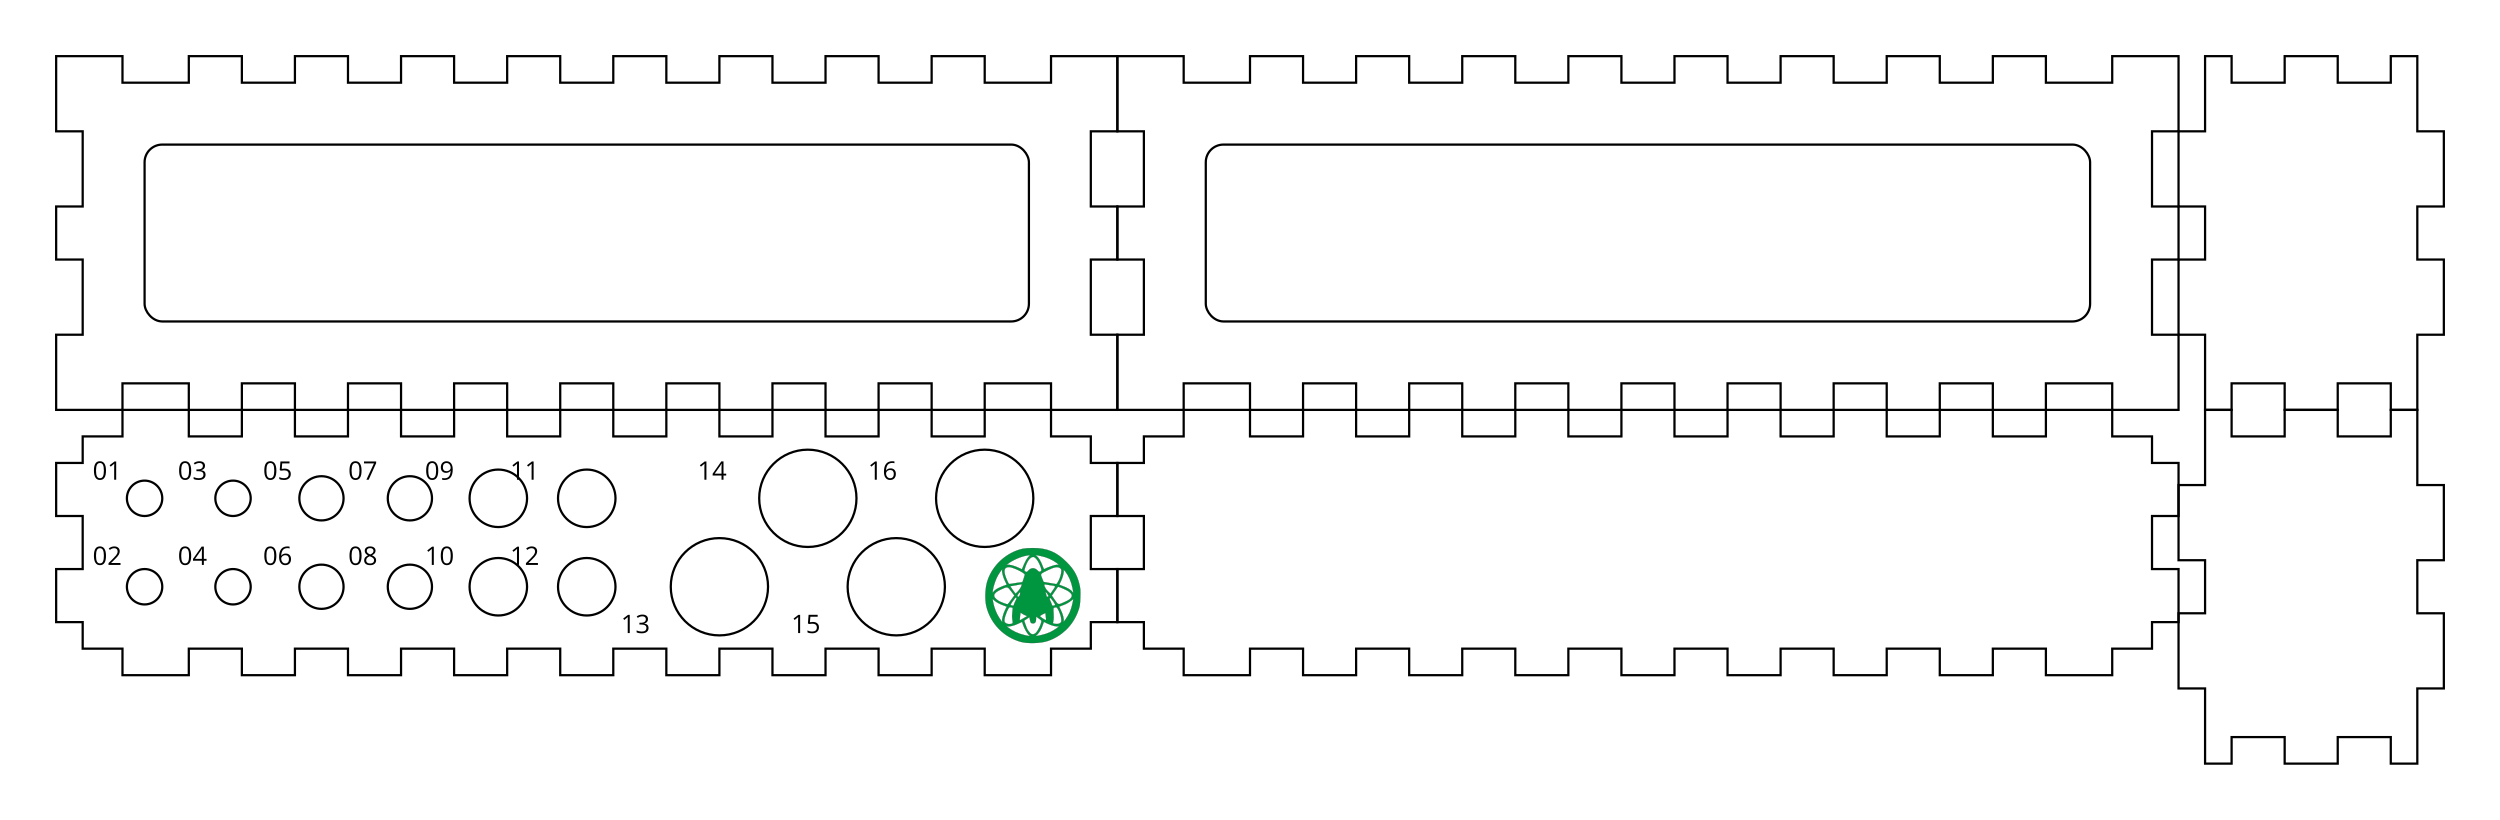 <?xml version="1.0" encoding="UTF-8" standalone="no"?>
<svg
   xmlns:dc="http://purl.org/dc/elements/1.1/"
   xmlns:cc="http://creativecommons.org/ns#"
   xmlns:rdf="http://www.w3.org/1999/02/22-rdf-syntax-ns#"
   xmlns:svg="http://www.w3.org/2000/svg"
   xmlns="http://www.w3.org/2000/svg"
   xmlns:sodipodi="http://sodipodi.sourceforge.net/DTD/sodipodi-0.dtd"
   xmlns:inkscape="http://www.inkscape.org/namespaces/inkscape"
   version="1.1"
   width="282.7mm"
   height="92.7mm"
   viewBox=" 0 0 1001.694 328.465"
   id="svg445"
   sodipodi:docname="caseplans.svg"
   inkscape:version="0.92.1 r15371">
  <defs
     id="defs449">
    <clipPath
       clipPathUnits="userSpaceOnUse"
       id="clipPath427">
      <path
         d="M 0,708.66 H 1417.32 V 0 H 0 Z"
         id="path425-3"
         inkscape:connector-curvature="0" />
    </clipPath>
  </defs>
  <sodipodi:namedview
     pagecolor="#ffffff"
     bordercolor="#666666"
     borderopacity="1"
     objecttolerance="10"
     gridtolerance="10"
     guidetolerance="10"
     inkscape:pageopacity="0"
     inkscape:pageshadow="2"
     inkscape:window-width="1024"
     inkscape:window-height="705"
     id="namedview447"
     showgrid="false"
     inkscape:zoom="0.82734934"
     inkscape:cx="530.39305"
     inkscape:cy="185.88636"
     inkscape:window-x="0"
     inkscape:window-y="42"
     inkscape:window-maximized="1"
     inkscape:current-layer="g439" />
  <!-- Front-->
  <g
     transform="translate(22.5, 22.5) "
     id="g245">
    <polygon
       style="stroke:#000000; fill:none; stroke-width:0.9"
       points="0, 0 26.575, 0 26.575, 10.63 53.15, 10.63 53.15, 0 74.41, 0 74.41, 10.63 95.669, 10.63 95.669, 0 116.929, 0 116.929, 10.63 138.189, 10.63 138.189, 0 159.449, 0 159.449, 10.63 180.709, 10.63 180.709, 0 201.969, 0 201.969, 10.63 223.229, 10.63 223.229, 0 244.488, 0 244.488, 10.63 265.748, 10.63 265.748, 0 287.008, 0 287.008, 10.63 308.268, 10.63 308.268, 0 329.528, 0 329.528, 10.63 350.788, 10.63 350.788, 0 372.048, 0 372.048, 10.63 398.622, 10.63 398.622, 0 425.197, 0 425.197, 30.118 414.567, 30.118 414.567, 60.236 425.197, 60.236 425.197, 81.496 414.567, 81.496 414.567, 111.614 425.197, 111.614 425.197, 141.732 398.622, 141.732 398.622, 131.102 372.048, 131.102 372.048, 141.732 350.788, 141.732 350.788, 131.102 329.528, 131.102 329.528, 141.732 308.268, 141.732 308.268, 131.102 287.008, 131.102 287.008, 141.732 265.748, 141.732 265.748, 131.102 244.488, 131.102 244.488, 141.732 223.229, 141.732 223.229, 131.102 201.969, 131.102 201.969, 141.732 180.709, 141.732 180.709, 131.102 159.449, 131.102 159.449, 141.732 138.189, 141.732 138.189, 131.102 116.929, 131.102 116.929, 141.732 95.669, 141.732 95.669, 131.102 74.41, 131.102 74.41, 141.732 53.15, 141.732 53.15, 131.102 26.575, 131.102 26.575, 141.732 0, 141.732 0, 111.614 10.63, 111.614 10.63, 81.496 0, 81.496 0, 60.236 10.63, 60.236 10.63, 30.118 0, 30.118 "
       id="polygon241" />
    <rect
       x="35.433"
       y="35.433"
       width="354.331"
       height="70.866"
       rx="7.087"
       ry="7.087"
       style="stroke:#000000;stroke-width:0.9;fill:none"
       id="rect243" />
  </g>
  <!-- Back-->
  <g
     transform="translate(447.697, 22.5) "
     id="g251">
    <polygon
       style="stroke:#000000; fill:none; stroke-width:0.9"
       points="0, 0 26.575, 0 26.575, 10.63 53.15, 10.63 53.15, 0 74.41, 0 74.41, 10.63 95.669, 10.63 95.669, 0 116.929, 0 116.929, 10.63 138.189, 10.63 138.189, 0 159.449, 0 159.449, 10.63 180.709, 10.63 180.709, 0 201.969, 0 201.969, 10.63 223.229, 10.63 223.229, 0 244.488, 0 244.488, 10.63 265.748, 10.63 265.748, 0 287.008, 0 287.008, 10.63 308.268, 10.63 308.268, 0 329.528, 0 329.528, 10.63 350.788, 10.63 350.788, 0 372.048, 0 372.048, 10.63 398.622, 10.63 398.622, 0 425.197, 0 425.197, 30.118 414.567, 30.118 414.567, 60.236 425.197, 60.236 425.197, 81.496 414.567, 81.496 414.567, 111.614 425.197, 111.614 425.197, 141.732 398.622, 141.732 398.622, 131.102 372.048, 131.102 372.048, 141.732 350.788, 141.732 350.788, 131.102 329.528, 131.102 329.528, 141.732 308.268, 141.732 308.268, 131.102 287.008, 131.102 287.008, 141.732 265.748, 141.732 265.748, 131.102 244.488, 131.102 244.488, 141.732 223.229, 141.732 223.229, 131.102 201.969, 131.102 201.969, 141.732 180.709, 141.732 180.709, 131.102 159.449, 131.102 159.449, 141.732 138.189, 141.732 138.189, 131.102 116.929, 131.102 116.929, 141.732 95.669, 141.732 95.669, 131.102 74.41, 131.102 74.41, 141.732 53.15, 141.732 53.15, 131.102 26.575, 131.102 26.575, 141.732 0, 141.732 0, 111.614 10.63, 111.614 10.63, 81.496 0, 81.496 0, 60.236 10.63, 60.236 10.63, 30.118 0, 30.118 "
       id="polygon247" />
    <rect
       x="35.433"
       y="35.433"
       width="354.331"
       height="70.866"
       rx="7.087"
       ry="7.087"
       style="stroke:#000000;stroke-width:0.9;fill:none"
       id="rect249" />
  </g>
  <!-- Left-->
  <g
     transform="translate(872.894, 22.5) "
     id="g255">
    <polygon
       style="stroke:#000000; fill:none; stroke-width:0.9"
       points="10.63, 0 21.26, 0 21.26, 10.63 42.52, 10.63 42.52, 0 63.78, 0 63.78, 10.63 85.039, 10.63 85.039, 0 95.669, 0 95.669, 30.118 106.299, 30.118 106.299, 60.236 95.669, 60.236 95.669, 81.496 106.299, 81.496 106.299, 111.614 95.669, 111.614 95.669, 141.732 85.039, 141.732 85.039, 131.102 63.78, 131.102 63.78, 141.732 42.52, 141.732 42.52, 131.102 21.26, 131.102 21.26, 141.732 10.63, 141.732 10.63, 111.614 0, 111.614 0, 81.496 10.63, 81.496 10.63, 60.236 0, 60.236 0, 30.118 10.63, 30.118 "
       id="polygon253" />
  </g>
  <!-- Right-->
  <g
     transform="translate(872.894, 164.232) "
     id="g259">
    <polygon
       style="stroke:#000000; fill:none; stroke-width:0.9"
       points="10.63, 0 21.26, 0 21.26, 10.63 42.52, 10.63 42.52, 0 63.78, 0 63.78, 10.63 85.039, 10.63 85.039, 0 95.669, 0 95.669, 30.118 106.299, 30.118 106.299, 60.236 95.669, 60.236 95.669, 81.496 106.299, 81.496 106.299, 111.614 95.669, 111.614 95.669, 141.732 85.039, 141.732 85.039, 131.102 63.78, 131.102 63.78, 141.732 42.52, 141.732 42.52, 131.102 21.26, 131.102 21.26, 141.732 10.63, 141.732 10.63, 111.614 0, 111.614 0, 81.496 10.63, 81.496 10.63, 60.236 0, 60.236 0, 30.118 10.63, 30.118 "
       id="polygon257" />
  </g>
  <!-- Top-->
  <g
     transform="translate(22.5, 164.232) "
     id="g439">
    <polygon
       style="stroke:#000000; fill:none; stroke-width:0.9"
       points="10.63, 10.63 26.575, 10.63 26.575, 0 53.15, 0 53.15, 10.63 74.41, 10.63 74.41, 0 95.669, 0 95.669, 10.63 116.929, 10.63 116.929, 0 138.189, 0 138.189, 10.63 159.449, 10.63 159.449, 0 180.709, 0 180.709, 10.63 201.969, 10.63 201.969, 0 223.229, 0 223.229, 10.63 244.488, 10.63 244.488, 0 265.748, 0 265.748, 10.63 287.008, 10.63 287.008, 0 308.268, 0 308.268, 10.63 329.528, 10.63 329.528, 0 350.788, 0 350.788, 10.63 372.048, 10.63 372.048, 0 398.622, 0 398.622, 10.63 414.567, 10.63 414.567, 21.26 425.197, 21.26 425.197, 42.52 414.567, 42.52 414.567, 63.78 425.197, 63.78 425.197, 85.039 414.567, 85.039 414.567, 95.669 398.622, 95.669 398.622, 106.299 372.048, 106.299 372.048, 95.669 350.788, 95.669 350.788, 106.299 329.528, 106.299 329.528, 95.669 308.268, 95.669 308.268, 106.299 287.008, 106.299 287.008, 95.669 265.748, 95.669 265.748, 106.299 244.488, 106.299 244.488, 95.669 223.229, 95.669 223.229, 106.299 201.969, 106.299 201.969, 95.669 180.709, 95.669 180.709, 106.299 159.449, 106.299 159.449, 95.669 138.189, 95.669 138.189, 106.299 116.929, 106.299 116.929, 95.669 95.669, 95.669 95.669, 106.299 74.41, 106.299 74.41, 95.669 53.15, 95.669 53.15, 106.299 26.575, 106.299 26.575, 95.669 10.63, 95.669 10.63, 85.039 0, 85.039 0, 63.78 10.63, 63.78 10.63, 42.52 0, 42.52 0, 21.26 10.63, 21.26 "
       id="polygon261" />
    <circle
       cx="35.433"
       cy="35.433"
       r="7.087"
       style="stroke:#000000;stroke-width:0.9;fill:none"
       id="circle263" />
    <circle
       cx="70.866"
       cy="35.433"
       r="7.087"
       style="stroke:#000000;stroke-width:0.9;fill:none"
       id="circle265" />
    <circle
       cx="35.433"
       cy="70.866"
       r="7.087"
       style="stroke:#000000;stroke-width:0.9;fill:none"
       id="circle267" />
    <circle
       cx="70.866"
       cy="70.866"
       r="7.087"
       style="stroke:#000000;stroke-width:0.9;fill:none"
       id="circle269" />
    <circle
       cx="106.299"
       cy="70.866"
       r="8.858"
       style="stroke:#000000;stroke-width:0.9;fill:none"
       id="circle271" />
    <circle
       cx="106.299"
       cy="35.433"
       r="8.858"
       style="stroke:#000000;stroke-width:0.9;fill:none"
       id="circle273" />
    <circle
       cx="141.732"
       cy="35.433"
       r="8.858"
       style="stroke:#000000;stroke-width:0.9;fill:none"
       id="circle275" />
    <circle
       cx="141.732"
       cy="70.866"
       r="8.858"
       style="stroke:#000000;stroke-width:0.9;fill:none"
       id="circle277" />
    <circle
       cx="372.048"
       cy="35.433"
       r="19.488"
       style="stroke:#000000;stroke-width:0.9;fill:none"
       id="circle279" />
    <circle
       cx="336.614"
       cy="70.866"
       r="19.488"
       style="stroke:#000000;stroke-width:0.9;fill:none"
       id="circle281" />
    <circle
       cx="265.748"
       cy="70.866"
       r="19.488"
       style="stroke:#000000;stroke-width:0.9;fill:none"
       id="circle283" />
    <circle
       cx="301.181"
       cy="35.433"
       r="19.488"
       style="stroke:#000000;stroke-width:0.9;fill:none"
       id="circle285" />
    <circle
       cx="177.166"
       cy="70.866"
       r="11.516"
       style="stroke:#000000;stroke-width:0.9;fill:none"
       id="circle287" />
    <circle
       cx="212.599"
       cy="70.866"
       r="11.516"
       style="stroke:#000000;stroke-width:0.9;fill:none"
       id="circle289" />
    <circle
       cx="212.599"
       cy="35.433"
       r="11.516"
       style="stroke:#000000;stroke-width:0.9;fill:none"
       id="circle291" />
    <circle
       cx="177.166"
       cy="35.433"
       r="11.516"
       style="stroke:#000000;stroke-width:0.9;fill:none"
       id="circle293" />
    <g
       transform="scale(0.005)"
       id="g309">
      <g
         transform="translate(-1171,819)"
         id="g307">
        <path
           transform="translate(4096, 11605.333)rotate(180) scale(-1, 1)"
           stroke-width="0"
           fill="#000000"
           d="M1069 733c0 -252.667 -39.833 -441.334 -119.5 -566.001s-201.5 -187 -365.5 -187c-157.333 0 -277 63.833 -359 191.5s-123 314.834 -123 561.501c0 254.667 39.667 443.667 119 567s200.333 185 363 185c158.667 0 279.167 -64.333 361.5 -193s123.5 -315 123.5 -559z M270 733c0 -212.667 25 -367.5 75 -464.5s129.667 -145.5 239 -145.5c110.667 0 190.834 49.167 240.501 147.5s74.5 252.5 74.5 462.5s-24.833 363.833 -74.5 461.5s-129.834 146.5 -240.501 146.5c-109.333 0 -189 -48.167 -239 -144.5s-75 -250.833 -75 -463.5z"
           id="path303" />
        <path
           transform="translate(5267, 11605.333)rotate(180) scale(-1, 1)"
           stroke-width="0"
           fill="#000000"
           d="M1061 0l-961 0.001v143l385 387c117.333 118.667 194.666 203.334 231.999 254.001s65.333 100 84 148s28 99.667 28 155c0 78 -23.667 139.833 -71 185.5s-113 68.5 -197 68.5c-60.667 0 -118.167 -10 -172.5 -30s-114.833 -56.333 -181.5 -109l-88 113 c134.667 112 281.334 168 440.001 168c137.333 0 245 -35.167 323 -105.5s117 -164.833 117 -283.5c0 -92.667 -26 -184.334 -78 -275.001s-149.333 -205.334 -292 -344.001l-320 -313v-8h752v-154z"
           id="path305" />
      </g>
    </g>
    <g
       transform="scale(0.005)"
       id="g317">
      <g
         transform="translate(-1171,819)"
         id="g315">
        <path
           transform="translate(10922.667, 11605.333)rotate(180) scale(-1, 1)"
           stroke-width="0"
           fill="#000000"
           d="M1069 733c0 -252.667 -39.833 -441.334 -119.5 -566.001s-201.5 -187 -365.5 -187c-157.333 0 -277 63.833 -359 191.5s-123 314.834 -123 561.501c0 254.667 39.667 443.667 119 567s200.333 185 363 185c158.667 0 279.167 -64.333 361.5 -193s123.5 -315 123.5 -559z M270 733c0 -212.667 25 -367.5 75 -464.5s129.667 -145.5 239 -145.5c110.667 0 190.834 49.167 240.501 147.5s74.5 252.5 74.5 462.5s-24.833 363.833 -74.5 461.5s-129.834 146.5 -240.501 146.5c-109.333 0 -189 -48.167 -239 -144.5s-75 -250.833 -75 -463.5z"
           id="path311" />
        <path
           transform="translate(12093.667, 11605.333)rotate(180) scale(-1, 1)"
           stroke-width="0"
           fill="#000000"
           d="M1130 336h-217v-336h-159v336h-711v145l694 989h176v-983h217v-151zM754 487v486c0 95.333 3.333 203 10 323h-8c-32 -64 -62 -117 -90 -159l-457 -650h545z"
           id="path313" />
      </g>
    </g>
    <g
       transform="scale(0.005)"
       id="g325">
      <g
         transform="translate(-1171,819)"
         id="g323">
        <path
           transform="translate(10922.667, 4778.667)rotate(180) scale(-1, 1)"
           stroke-width="0"
           fill="#000000"
           d="M1069 733c0 -252.667 -39.833 -441.334 -119.5 -566.001s-201.5 -187 -365.5 -187c-157.333 0 -277 63.833 -359 191.5s-123 314.834 -123 561.501c0 254.667 39.667 443.667 119 567s200.333 185 363 185c158.667 0 279.167 -64.333 361.5 -193s123.5 -315 123.5 -559z M270 733c0 -212.667 25 -367.5 75 -464.5s129.667 -145.5 239 -145.5c110.667 0 190.834 49.167 240.501 147.5s74.5 252.5 74.5 462.5s-24.833 363.833 -74.5 461.5s-129.834 146.5 -240.501 146.5c-109.333 0 -189 -48.167 -239 -144.5s-75 -250.833 -75 -463.5z"
           id="path319" />
        <path
           transform="translate(12093.667, 4778.667)rotate(180) scale(-1, 1)"
           stroke-width="0"
           fill="#000000"
           d="M1006 1118c0 -93.333 -26.167 -169.667 -78.5 -229s-126.5 -99 -222.5 -119v-8c117.333 -14.667 204.333 -52 261 -112s85 -138.667 85 -236c0 -139.333 -48.333 -246.5 -145 -321.5s-234 -112.5 -412 -112.5c-77.333 0 -148.166 5.833 -212.499 17.5 s-126.833 32.167 -187.5 61.5v158c63.333 -31.333 130.833 -55.166 202.5 -71.499s139.5 -24.5 203.5 -24.5c252.667 0 379 99 379 297c0 177.333 -139.333 266 -418 266h-144v143h146c114 0 204.333 25.167 271 75.5s100 120.166 100 209.499 c0 71.333 -24.5 127.333 -73.5 168s-115.5 61 -199.5 61c-64 0 -124.333 -8.667 -181 -26s-121.334 -49.333 -194.001 -96l-84 112c60 47.333 129.167 84.5 207.5 111.5s160.833 40.5 247.5 40.5c142 0 252.333 -32.5 331 -97.5s118 -154.167 118 -267.5z"
           id="path321" />
      </g>
    </g>
    <g
       transform="scale(0.005)"
       id="g333">
      <g
         transform="translate(-1171,819)"
         id="g331">
        <path
           transform="translate(17749.333, 4778.667)rotate(180) scale(-1, 1)"
           stroke-width="0"
           fill="#000000"
           d="M1069 733c0 -252.667 -39.833 -441.334 -119.5 -566.001s-201.5 -187 -365.5 -187c-157.333 0 -277 63.833 -359 191.5s-123 314.834 -123 561.501c0 254.667 39.667 443.667 119 567s200.333 185 363 185c158.667 0 279.167 -64.333 361.5 -193s123.5 -315 123.5 -559z M270 733c0 -212.667 25 -367.5 75 -464.5s129.667 -145.5 239 -145.5c110.667 0 190.834 49.167 240.501 147.5s74.5 252.5 74.5 462.5s-24.833 363.833 -74.5 461.5s-129.834 146.5 -240.501 146.5c-109.333 0 -189 -48.167 -239 -144.5s-75 -250.833 -75 -463.5z"
           id="path327" />
        <path
           transform="translate(18920.333, 4778.667)rotate(180) scale(-1, 1)"
           stroke-width="0"
           fill="#000000"
           d="M557 893c154 0 275.168 -38.167 363.501 -114.5s132.5 -180.833 132.5 -313.5c0 -151.333 -48.167 -270 -144.5 -356s-229.166 -129 -398.499 -129c-164.667 0 -290.334 26.333 -377.001 79v160c46.667 -30 104.667 -53.5 174 -70.5s137.666 -25.5 204.999 -25.5 c117.333 0 208.5 27.667 273.5 83s97.5 135.333 97.5 240c0 204 -125 306 -375 306c-63.333 0 -148 -9.667 -254 -29l-86 55l55 684h727v-153h-585l-37 -439c76.667 15.333 153 23 229 23z"
           id="path329" />
      </g>
    </g>
    <g
       transform="scale(0.005)"
       id="g341">
      <g
         transform="translate(-1171,819)"
         id="g339">
        <path
           transform="translate(17749.333, 11605.333)rotate(180) scale(-1, 1)"
           stroke-width="0"
           fill="#000000"
           d="M1069 733c0 -252.667 -39.833 -441.334 -119.5 -566.001s-201.5 -187 -365.5 -187c-157.333 0 -277 63.833 -359 191.5s-123 314.834 -123 561.501c0 254.667 39.667 443.667 119 567s200.333 185 363 185c158.667 0 279.167 -64.333 361.5 -193s123.5 -315 123.5 -559z M270 733c0 -212.667 25 -367.5 75 -464.5s129.667 -145.5 239 -145.5c110.667 0 190.834 49.167 240.501 147.5s74.5 252.5 74.5 462.5s-24.833 363.833 -74.5 461.5s-129.834 146.5 -240.501 146.5c-109.333 0 -189 -48.167 -239 -144.5s-75 -250.833 -75 -463.5z"
           id="path335" />
        <path
           transform="translate(18920.333, 11605.333)rotate(180) scale(-1, 1)"
           stroke-width="0"
           fill="#000000"
           d="M117 625c0 287.333 55.834 502.166 167.501 644.499s276.834 213.5 495.501 213.5c75.333 0 134.666 -6.333 177.999 -19v-143c-51.333 16.667 -110 25 -176 25c-156.667 0 -276.334 -48.833 -359.001 -146.5s-128 -251.167 -136 -460.5h12 c73.333 114.667 189.333 172 348 172c131.333 0 234.833 -39.667 310.5 -119s113.5 -187 113.5 -323c0 -152 -41.5 -271.5 -124.5 -358.5s-195.167 -130.5 -336.5 -130.5c-151.333 0 -271.333 56.833 -360 170.5s-133 271.834 -133 474.501zM608.001 121 c94.667 0 168.168 29.832 220.501 89.499s78.5 145.834 78.5 258.501c0 96.667 -24.333 172.667 -73 228s-121.334 83 -218.001 83c-60 0 -115 -12.333 -165 -37s-89.833 -58.667 -119.5 -102s-44.5 -88.333 -44.5 -135c0 -68.667 13.333 -132.667 40 -192 s64.5 -106.333 113.5 -141s104.833 -52 167.5 -52z"
           id="path337" />
      </g>
    </g>
    <g
       transform="scale(0.005)"
       id="g349">
      <g
         transform="translate(-1171,819)"
         id="g347">
        <path
           transform="translate(24576, 4778.667)rotate(180) scale(-1, 1)"
           stroke-width="0"
           fill="#000000"
           d="M1069 733c0 -252.667 -39.833 -441.334 -119.5 -566.001s-201.5 -187 -365.5 -187c-157.333 0 -277 63.833 -359 191.5s-123 314.834 -123 561.501c0 254.667 39.667 443.667 119 567s200.333 185 363 185c158.667 0 279.167 -64.333 361.5 -193s123.5 -315 123.5 -559z M270 733c0 -212.667 25 -367.5 75 -464.5s129.667 -145.5 239 -145.5c110.667 0 190.834 49.167 240.501 147.5s74.5 252.5 74.5 462.5s-24.833 363.833 -74.5 461.5s-129.834 146.5 -240.501 146.5c-109.333 0 -189 -48.167 -239 -144.5s-75 -250.833 -75 -463.5z"
           id="path343" />
        <path
           transform="translate(25747, 4778.667)rotate(180) scale(-1, 1)"
           stroke-width="0"
           fill="#000000"
           d="M285 0l606 1309h-797v153h973v-133l-598 -1329h-184z"
           id="path345" />
      </g>
    </g>
    <g
       transform="scale(0.005)"
       id="g357">
      <g
         transform="translate(-1171,819)"
         id="g355">
        <path
           transform="translate(24576, 11605.333)rotate(180) scale(-1, 1)"
           stroke-width="0"
           fill="#000000"
           d="M1069 733c0 -252.667 -39.833 -441.334 -119.5 -566.001s-201.5 -187 -365.5 -187c-157.333 0 -277 63.833 -359 191.5s-123 314.834 -123 561.501c0 254.667 39.667 443.667 119 567s200.333 185 363 185c158.667 0 279.167 -64.333 361.5 -193s123.5 -315 123.5 -559z M270 733c0 -212.667 25 -367.5 75 -464.5s129.667 -145.5 239 -145.5c110.667 0 190.834 49.167 240.501 147.5s74.5 252.5 74.5 462.5s-24.833 363.833 -74.5 461.5s-129.834 146.5 -240.501 146.5c-109.333 0 -189 -48.167 -239 -144.5s-75 -250.833 -75 -463.5z"
           id="path351" />
        <path
           transform="translate(25747, 11605.333)rotate(180) scale(-1, 1)"
           stroke-width="0"
           fill="#000000"
           d="M584 1483c133.333 0 239.001 -30.999 317.001 -92.999s117 -147.667 117 -257c0 -72 -22.333 -137.667 -67 -197s-116 -113.333 -214 -162c118.667 -56.667 203 -116.167 253 -178.5s75 -134.5 75 -216.5c0 -121.333 -42.333 -218.166 -127 -290.499 s-200.667 -108.5 -348 -108.5c-156 0 -276 34.167 -360 102.5s-126 165.166 -126 290.499c0 167.333 102 297.666 306 390.999c-92 52 -158 108.167 -198 168.5s-60 127.833 -60 202.5c0 106 39.167 190.5 117.5 253.5s183.166 94.5 314.499 94.5zM268.001 369.001 c0 -80 27.833 -142.331 83.5 -186.998s133.834 -67 234.501 -67c99.333 0 176.666 23.333 231.999 70s83 110.667 83 192c0 64.667 -26 122.167 -78 172.5s-142.667 99.166 -272 146.499c-99.333 -42.667 -171.333 -89.834 -216 -141.501s-67 -113.5 -67 -185.5z M582.001 1348c-83.333 0 -148.667 -20 -196 -60s-71 -93.333 -71 -160c0 -61.333 19.667 -114 59 -158s112 -88 218 -132c95.333 40 162.833 83 202.5 129s59.5 99.667 59.5 161c0 67.333 -24.167 120.833 -72.5 160.5s-114.833 59.5 -199.5 59.5z"
           id="path353" />
      </g>
    </g>
    <g
       transform="scale(0.005)"
       id="g373">
      <g
         transform="translate(-1171,819)"
         id="g371">
        <path
           transform="translate(30720, 4778.667)rotate(180) scale(-1, 1)"
           stroke-width="0"
           fill="#000000"
           d="M1069 733c0 -252.667 -39.833 -441.334 -119.5 -566.001s-201.5 -187 -365.5 -187c-157.333 0 -277 63.833 -359 191.5s-123 314.834 -123 561.501c0 254.667 39.667 443.667 119 567s200.333 185 363 185c158.667 0 279.167 -64.333 361.5 -193s123.5 -315 123.5 -559z M270 733c0 -212.667 25 -367.5 75 -464.5s129.667 -145.5 239 -145.5c110.667 0 190.834 49.167 240.501 147.5s74.5 252.5 74.5 462.5s-24.833 363.833 -74.5 461.5s-129.834 146.5 -240.501 146.5c-109.333 0 -189 -48.167 -239 -144.5s-75 -250.833 -75 -463.5z"
           id="path367" />
        <path
           transform="translate(31891, 4778.667)rotate(180) scale(-1, 1)"
           stroke-width="0"
           fill="#000000"
           d="M1061 838c0 -572 -221.332 -857.999 -663.999 -857.999c-77.333 0 -138.666 6.667 -183.999 20v143c53.333 -17.333 114 -26 182 -26c160 0 280.833 49.5 362.5 148.5s126.167 250.833 133.5 455.5h-12c-36.667 -55.333 -85.334 -97.5 -146.001 -126.5 s-129 -43.5 -205 -43.5c-129.333 0 -232 38.667 -308 116s-114 185.333 -114 324c0 152 42.5 272 127.5 360s196.833 132 335.5 132c99.333 0 186.166 -25.5 260.499 -76.5s131.5 -125.333 171.5 -223s60 -212.834 60 -345.501zM569.001 1341 c-95.333 0 -169 -30.67 -221 -92.003s-78 -146.666 -78 -255.999c0 -96 24 -171.5 72 -226.5s121 -82.5 219 -82.5c60.667 0 116.5 12.333 167.5 37s91.167 58.334 120.5 101.001s44 87.334 44 134.001c0 70 -13.667 134.667 -41 194s-65.5 106 -114.5 140 s-105.167 51 -168.5 51z"
           id="path369" />
      </g>
    </g>
    <g
       transform="scale(0.005)"
       id="g381">
      <g
         transform="translate(-1171,819)"
         id="g379">
        <path
           transform="translate(30720, 11605.333)rotate(180) scale(-1, 1)"
           stroke-width="0"
           fill="#000000"
           d="M715 0h-162.001v1042c0 86.667 2.667 168.667 8 246c-14 -14 -29.667 -28.667 -47 -44s-96.666 -80.333 -237.999 -195l-88 114l387 299h140v-1462z"
           id="path375" />
        <path
           transform="translate(31891, 11605.333)rotate(180) scale(-1, 1)"
           stroke-width="0"
           fill="#000000"
           d="M1069 733c0 -252.667 -39.833 -441.334 -119.5 -566.001s-201.5 -187 -365.5 -187c-157.333 0 -277 63.833 -359 191.5s-123 314.834 -123 561.501c0 254.667 39.667 443.667 119 567s200.333 185 363 185c158.667 0 279.167 -64.333 361.5 -193s123.5 -315 123.5 -559z M270 733c0 -212.667 25 -367.5 75 -464.5s129.667 -145.5 239 -145.5c110.667 0 190.834 49.167 240.501 147.5s74.5 252.5 74.5 462.5s-24.833 363.833 -74.5 461.5s-129.834 146.5 -240.501 146.5c-109.333 0 -189 -48.167 -239 -144.5s-75 -250.833 -75 -463.5z"
           id="path377" />
      </g>
    </g>
    <g
       transform="scale(0.005)"
       id="g389">
      <g
         transform="translate(-1171,819)"
         id="g387">
        <path
           transform="translate(37546.667, 11605.333)rotate(180) scale(-1, 1)"
           stroke-width="0"
           fill="#000000"
           d="M715 0h-162.001v1042c0 86.667 2.667 168.667 8 246c-14 -14 -29.667 -28.667 -47 -44s-96.666 -80.333 -237.999 -195l-88 114l387 299h140v-1462z"
           id="path383" />
        <path
           transform="translate(38717.667, 11605.333)rotate(180) scale(-1, 1)"
           stroke-width="0"
           fill="#000000"
           d="M1061 0l-961 0.001v143l385 387c117.333 118.667 194.666 203.334 231.999 254.001s65.333 100 84 148s28 99.667 28 155c0 78 -23.667 139.833 -71 185.5s-113 68.5 -197 68.5c-60.667 0 -118.167 -10 -172.5 -30s-114.833 -56.333 -181.5 -109l-88 113 c134.667 112 281.334 168 440.001 168c137.333 0 245 -35.167 323 -105.5s117 -164.833 117 -283.5c0 -92.667 -26 -184.334 -78 -275.001s-149.333 -205.334 -292 -344.001l-320 -313v-8h752v-154z"
           id="path385" />
      </g>
    </g>
    <g
       transform="scale(0.005)"
       id="g397">
      <g
         transform="translate(-1171,819)"
         id="g395">
        <path
           transform="translate(37546.667, 4778.667)rotate(180) scale(-1, 1)"
           stroke-width="0"
           fill="#000000"
           d="M715 0h-162.001v1042c0 86.667 2.667 168.667 8 246c-14 -14 -29.667 -28.667 -47 -44s-96.666 -80.333 -237.999 -195l-88 114l387 299h140v-1462z"
           id="path391" />
        <path
           transform="translate(38717.667, 4778.667)rotate(180) scale(-1, 1)"
           stroke-width="0"
           fill="#000000"
           d="M715 0h-162.001v1042c0 86.667 2.667 168.667 8 246c-14 -14 -29.667 -28.667 -47 -44s-96.666 -80.333 -237.999 -195l-88 114l387 299h140v-1462z"
           id="path393" />
      </g>
    </g>
    <g
       transform="scale(0.005)"
       id="g405">
      <g
         transform="translate(-1171,819)"
         id="g403">
        <path
           transform="translate(46421.333, 17066.667)rotate(180) scale(-1, 1)"
           stroke-width="0"
           fill="#000000"
           d="M715 0h-162.001v1042c0 86.667 2.667 168.667 8 246c-14 -14 -29.667 -28.667 -47 -44s-96.666 -80.333 -237.999 -195l-88 114l387 299h140v-1462z"
           id="path399" />
        <path
           transform="translate(47592.333, 17066.667)rotate(180) scale(-1, 1)"
           stroke-width="0"
           fill="#000000"
           d="M1006 1118c0 -93.333 -26.167 -169.667 -78.5 -229s-126.5 -99 -222.5 -119v-8c117.333 -14.667 204.333 -52 261 -112s85 -138.667 85 -236c0 -139.333 -48.333 -246.5 -145 -321.5s-234 -112.5 -412 -112.5c-77.333 0 -148.166 5.833 -212.499 17.5 s-126.833 32.167 -187.5 61.5v158c63.333 -31.333 130.833 -55.166 202.5 -71.499s139.5 -24.5 203.5 -24.5c252.667 0 379 99 379 297c0 177.333 -139.333 266 -418 266h-144v143h146c114 0 204.333 25.167 271 75.5s100 120.166 100 209.499 c0 71.333 -24.5 127.333 -73.5 168s-115.5 61 -199.5 61c-64 0 -124.333 -8.667 -181 -26s-121.334 -49.333 -194.001 -96l-84 112c60 47.333 129.167 84.5 207.5 111.5s160.833 40.5 247.5 40.5c142 0 252.333 -32.5 331 -97.5s118 -154.167 118 -267.5z"
           id="path401" />
      </g>
    </g>
    <g
       transform="scale(0.005)"
       id="g413">
      <g
         transform="translate(-1171,819)"
         id="g411">
        <path
           transform="translate(52565.333, 4778.667)rotate(180) scale(-1, 1)"
           stroke-width="0"
           fill="#000000"
           d="M715 0h-162.001v1042c0 86.667 2.667 168.667 8 246c-14 -14 -29.667 -28.667 -47 -44s-96.666 -80.333 -237.999 -195l-88 114l387 299h140v-1462z"
           id="path407" />
        <path
           transform="translate(53736.333, 4778.667)rotate(180) scale(-1, 1)"
           stroke-width="0"
           fill="#000000"
           d="M1130 336h-217v-336h-159v336h-711v145l694 989h176v-983h217v-151zM754 487v486c0 95.333 3.333 203 10 323h-8c-32 -64 -62 -117 -90 -159l-457 -650h545z"
           id="path409" />
      </g>
    </g>
    <g
       transform="scale(0.005)"
       id="g421">
      <g
         transform="translate(-1171,819)"
         id="g419">
        <path
           transform="translate(60074.667, 17066.667)rotate(180) scale(-1, 1)"
           stroke-width="0"
           fill="#000000"
           d="M715 0h-162.001v1042c0 86.667 2.667 168.667 8 246c-14 -14 -29.667 -28.667 -47 -44s-96.666 -80.333 -237.999 -195l-88 114l387 299h140v-1462z"
           id="path415" />
        <path
           transform="translate(61245.667, 17066.667)rotate(180) scale(-1, 1)"
           stroke-width="0"
           fill="#000000"
           d="M557 893c154 0 275.168 -38.167 363.501 -114.5s132.5 -180.833 132.5 -313.5c0 -151.333 -48.167 -270 -144.5 -356s-229.166 -129 -398.499 -129c-164.667 0 -290.334 26.333 -377.001 79v160c46.667 -30 104.667 -53.5 174 -70.5s137.666 -25.5 204.999 -25.5 c117.333 0 208.5 27.667 273.5 83s97.5 135.333 97.5 240c0 204 -125 306 -375 306c-63.333 0 -148 -9.667 -254 -29l-86 55l55 684h727v-153h-585l-37 -439c76.667 15.333 153 23 229 23z"
           id="path417" />
      </g>
    </g>
    <g
       transform="scale(0.005)"
       id="g429">
      <g
         transform="translate(-1171,819)"
         id="g427">
        <path
           transform="translate(66218.667, 4778.667)rotate(180) scale(-1, 1)"
           stroke-width="0"
           fill="#000000"
           d="M715 0h-162.001v1042c0 86.667 2.667 168.667 8 246c-14 -14 -29.667 -28.667 -47 -44s-96.666 -80.333 -237.999 -195l-88 114l387 299h140v-1462z"
           id="path423" />
        <path
           transform="translate(67389.667, 4778.667)rotate(180) scale(-1, 1)"
           stroke-width="0"
           fill="#000000"
           d="M117 625c0 287.333 55.834 502.166 167.501 644.499s276.834 213.5 495.501 213.5c75.333 0 134.666 -6.333 177.999 -19v-143c-51.333 16.667 -110 25 -176 25c-156.667 0 -276.334 -48.833 -359.001 -146.5s-128 -251.167 -136 -460.5h12 c73.333 114.667 189.333 172 348 172c131.333 0 234.833 -39.667 310.5 -119s113.5 -187 113.5 -323c0 -152 -41.5 -271.5 -124.5 -358.5s-195.167 -130.5 -336.5 -130.5c-151.333 0 -271.333 56.833 -360 170.5s-133 271.834 -133 474.501zM608.001 121 c94.667 0 168.168 29.832 220.501 89.499s78.5 145.834 78.5 258.501c0 96.667 -24.333 172.667 -73 228s-121.334 83 -218.001 83c-60 0 -115 -12.333 -165 -37s-89.833 -58.667 -119.5 -102s-44.5 -88.333 -44.5 -135c0 -68.667 13.333 -132.667 40 -192 s64.5 -106.333 113.5 -141s104.833 -52 167.5 -52z"
           id="path425" />
      </g>
    </g>
    <g
       transform="scale(0.005)"
       id="g437">
      <g
         transform="translate(-1171,819)"
         id="g435">
        <path
           transform="matrix(1,0,0,-1,4096,4778.667)"
           d="m 1069,733 c 0,-252.667 -39.833,-441.334 -119.5,-566.001 -79.667,-124.667 -201.5,-187 -365.5,-187 -157.333,0 -277,63.833 -359,191.5 C 143,299.166 102,486.333 102,733 c 0,254.667 39.667,443.667 119,567 79.333,123.333 200.333,185 363,185 158.667,0 279.167,-64.333 361.5,-193 82.333,-128.667 123.5,-315 123.5,-559 z m -799,0 c 0,-212.667 25,-367.5 75,-464.5 50,-97 129.667,-145.5 239,-145.5 110.667,0 190.834,49.167 240.501,147.5 49.667,98.333 74.5,252.5 74.5,462.5 0,210 -24.833,363.833 -74.5,461.5 C 774.834,1292.167 694.667,1341 584,1341 474.667,1341 395,1292.833 345,1196.5 295,1100.167 270,945.667 270,733 Z"
           id="path431"
           inkscape:connector-curvature="0"
           style="fill:#000000;stroke-width:0" />
        <path
           transform="matrix(1,0,0,-1,5267,4778.667)"
           d="M 715,0 H 552.999 v 1042 c 0,86.667 2.667,168.667 8,246 -14,-14 -29.667,-28.667 -47,-44 C 496.666,1228.667 417.333,1163.667 276,1049 l -88,114 387,299 h 140 z"
           id="path433"
           inkscape:connector-curvature="0"
           style="fill:#000000;stroke-width:0" />
      </g>
    </g>
    <g
       transform="matrix(0.254,0,0,-0.254,321.227,160.569)"
       id="g421-6">
      <g
         id="g423"
         clip-path="url(#clipPath427)">
        <g
           id="g429-7"
           transform="translate(305.507,385.707)">
          <path
             d="m 0,0 c 4.898,1.7 8.898,2.4 10.5,2 2,-0.5 1.5,0.2 -2.4,3.1 -7,5.1 -15.801,9 -24.801,10.8 -9.6,2 -9.5,2 -6.401,-0.4 3,-2.4 6.602,-8.6 9.202,-15.8 1.699,-4.7 2,-5 3.9,-3.7 1.199,0.8 5.699,2.6 10,4 m -43.4,2.8 c 1.799,4.3 4.7,9.3 6.5,11.2 l 3.2,3.5 -4.1,-0.6 C -47.9,15.4 -61.5,9.5 -69.4,3.2 c -2.3,-1.8 -2.3,-1.9 -0.3,-1.3 2.7,0.9 11.2,-1.3 17.8,-4.5 2.799,-1.4 5.1,-2.4 5.1,-2.4 0.1,0 1.6,3.5 3.4,7.8 m 7.4,-9.3 c 4.1,4.2 9.299,4.2 13.5,0 2.6,-2.6 3.398,-2.9 5.1,-2 2.298,1.2 2.099,3.4 -1.6,11.6 -2.9,6.7 -7,11.4 -9.9,11.4 -4.8,0 -9.701,-6.6 -13.1,-17.7 -1.2,-3.8 -1.101,-4.4 0.399,-5.2 2.301,-1.4 2.301,-1.4 5.601,1.9 m 47.699,-15.6 c 1.699,3.6 3.301,8.9 3.6,11.9 0.5,5.1 0.4,5.6 -2.1,7.2 -3.699,2.5 -9,1.5 -18.9,-3.3 C -18.201,-12.4 -17.9,-11.9 -15,-19 l 2.5,-6 9.299,-1.6 c 5.099,-0.9 9.9,-1.7 10.599,-1.8 0.702,0 2.702,2.8 4.301,6.3 m -66.099,-4.3 8.5,1.1 1.799,5.1 c 1,2.9 1.901,5.8 2,6.6 0.401,2.7 -19,12.1 -25,12.1 -8.799,0 -9.5,-7.3 -2.199,-22.9 1.699,-3.6 2.4,-4.2 4.199,-3.7 1.201,0.3 6,1.1 10.701,1.7 M 33,-33.901 C 31,-24.3 27.1,-15.3 22,-8.8 c -2,2.6 -3.4,3.9 -3,2.9 1,-2.8 -1,-11.2 -4.201,-17.8 L 12,-29.401 18,-31.6 c 7.199,-2.601 13.1,-6.2 14.799,-8.9 0.701,-1 1.4,-1.8 1.5,-1.6 0.201,0.199 -0.401,3.8 -1.299,8.199 M -86.601,-36.1 c 2.101,1.3 6.5,3.3 9.901,4.6 l 6.2,2.2 -2.8,5.7 c -3.2,6.3 -5.4,15.1 -4.4,17.8 0.9,2.5 -2.7,-2 -6.5,-8.2 -3.401,-5.5 -7.6,-17.6 -8.5,-24.401 -0.5,-4.099 -0.401,-4.199 1,-2.199 0.8,1.199 3.099,3.199 5.099,4.5 M 2.5,-37.6 c 4.6,6.699 4.898,6.3 -5.4,7.6 -2.702,0.4 -5.901,0.9 -6.901,1.2 -3.4,0.9 -1.099,-5.601 3.6,-10.401 2.301,-2.399 4.301,-4.299 4.5,-4.299 0.099,0 2,2.7 4.201,5.9 m -55.101,-1.801 c 2,2.301 4.301,5.7 4.901,7.601 1.2,3.4 1.2,3.4 -1.5,2.9 -1.5,-0.301 -5.7,-1.1 -9.401,-1.7 l -6.699,-1.101 4.1,-5.899 c 2.3,-3.2 4.3,-5.9 4.5,-5.9 0.2,0 2,1.9 4.099,4.099 M -4.9,-47.5 c 0.4,0.599 -0.6,2.5 -2.1,4.299 L -9.701,-40 -8.9,-43.5 c 0.4,-1.901 0.9,-3.8 1.199,-4.3 0.599,-1 2.099,-0.901 2.801,0.3 m -45.5,0.9 c 0.5,1.1 1,2.899 1,4.1 0,2 -0.201,1.9 -2.6,-0.901 -1.4,-1.699 -2.3,-3.5 -1.9,-4.099 1,-1.6 2.299,-1.201 3.5,0.9 m 71.5,-9.801 c 6.9,3.2 8.699,4.5 10.4,7.601 1.5,2.899 0.299,5.3 -4.201,8.7 -2.5,2 -15.199,7.6 -17,7.6 -0.199,0 -2.5,-3.201 -5.1,-7 l -4.801,-7 4.801,-7 c 5.401,-7.901 5.199,-7.901 15.901,-2.901 m -84.701,3.2 5,6.901 -5,6.599 C -69.3,-32 -69.4,-32 -79.4,-36.6 c -13.5,-6.2 -14.6,-11.5 -3.9,-18.301 2.9,-1.8 13,-5.599 14.1,-5.3 0.3,0.101 2.9,3.3 5.599,7 M 5,-61.901 c 1.299,0.5 0.799,1.7 -2.5,6.601 -2.801,4.099 -4.4,5.7 -5.102,5 -0.699,-0.7 -0.398,-2.5 1.102,-5.401 1.1,-2.5 2.1,-5 2.1,-5.599 0,-1.3 1.9,-1.601 4.4,-0.601 m -64.4,0.801 c 0,0.699 1.1,3.399 2.4,5.899 2.2,4.101 2.399,5.701 0.6,5.701 -0.4,0 -2.6,-2.701 -4.9,-5.901 -3.5,-5.099 -3.9,-6 -2.4,-6.399 3.3,-0.901 4.3,-0.7 4.3,0.7 m 50.4,-18.2 -0.602,5.4 -4.298,-2 c -2.301,-1.199 -4.301,-2.6 -4.301,-3.1 0,-1 8.9,-6.701 9.5,-6.099 C -8.5,-84.9 -8.602,-82.3 -9,-79.3 m -34.9,-2.799 5.6,3.299 -3.301,1.3 c -1.799,0.7 -4.099,2 -5.099,2.799 -0.901,0.801 -1.901,1.301 -2.1,1.102 -0.5,-0.602 -1.7,-11.901 -1.2,-11.901 0.3,0 3,1.5 6.1,3.401 m 72.5,8.898 c 1.5,3.401 3.298,8.901 4,12.201 0.599,3.299 1.4,6.9 1.699,7.9 0.4,1.5 -0.5,1 -3.799,-1.7 -2.4,-2.101 -7.5,-5 -11.4,-6.401 l -7.1,-2.7 2.699,-5.599 C 18,-76 19.898,-83.9 19,-86.9 c -1.201,-3.898 6.699,7.4 9.6,13.699 m -106.4,-13.5 c -0.801,2.401 1.8,12.102 4.8,18 l 2.399,4.8 -7.199,2.7 c -4,1.5 -9,4.201 -11.301,6.101 l -4,3.5 0.901,-5.2 c 1.599,-8.601 5.3,-18.1 9.9,-25.1 4.5,-6.801 5.4,-7.898 4.5,-4.801 M 13.5,-89.9 c 2.1,1.5 2.299,2.199 1.799,7.1 -0.799,7.201 -6.1,18.7 -8.299,17.899 -0.9,-0.3 -2.201,-0.599 -3,-0.599 -1.102,0 -1.301,-1.599 -0.801,-8.8 0.401,-5 0.199,-10.299 -0.4,-12.401 C 1.898,-90.099 2,-90.4 3.898,-90.798 8.5,-91.699 11.199,-91.4 13.5,-89.9 m -76.3,-1 c 1.9,0.5 2,0.9 1.1,6.4 -0.6,3.6 -0.6,8.299 0,12.401 0.7,4.599 0.599,6.599 -0.1,6.599 -0.6,0 -2,0.299 -3.2,0.599 -1.7,0.5 -2.5,-0.5 -5.4,-6.698 -1.8,-4 -3.5,-9.401 -3.8,-12 -0.401,-4 -0.1,-4.801 1.9,-6.301 2.4,-1.6 5.8,-2 9.5,-1 m 38.999,-13.398 c 2.801,3.298 6.6,11.199 7.699,15.898 0.602,2.199 0,3 -3.798,5.699 l -4.5,3.201 v -3.8 c 0,-5.1 -1.801,-7.498 -5.5,-6.998 -2.701,0.298 -3.1,0.798 -4,4.998 l -1,4.8 -4.201,-2.8 -4.199,-2.799 2.4,-6.699 c 2.299,-6.801 3.1,-8.102 6.9,-12.5 2.899,-3.301 6.898,-2.901 10.199,1 m 7.1,-4.602 c 4.301,0.9 10.4,2.801 13.801,4.4 6.4,2.901 17.5,10.6 13.9,9.6 -3,-0.898 -10.4,0.9 -17.301,4.201 l -5.801,2.799 -2.699,-7.398 c -1.699,-4.602 -4.199,-8.801 -6.5,-11.202 -2.099,-2.199 -3.599,-4 -3.4,-4 0.201,0 3.801,0.702 8,1.6 m -19.099,0.5 c -2.7,2.102 -7.4,10.5 -9.5,17 l -1.1,3.5 -5.8,-2.699 c -6.6,-3.301 -15,-5.301 -17.8,-4.301 -1.4,0.5 -1.3,0.201 0.6,-1.299 7.5,-6 17.1,-10.5 27.5,-12.801 8.5,-1.798 9.1,-1.798 6.1,0.6 m -12.301,-11.199 c -26.899,7.301 -47.699,28.4 -54.5,55.398 -2.899,11.3 -2.199,29.8 1.5,41.001 C -93,1.7 -71,21.7 -45.4,27.4 c 2.5,0.6 9.7,1.1 16.1,1.1 22.3,0 37.099,-6.1 52.9,-22 11.099,-11 16.5,-20.2 20,-33.9 1.9,-7.2 2.199,-10.301 1.798,-22.001 C 45,-61.701 44.6,-63.8 41.6,-71.9 c -8.1,-21.799 -25.401,-38.699 -47.5,-46.199 -10.901,-3.699 -31.1,-4.401 -42.201,-1.5"
             style="fill:#009640;fill-opacity:1;fill-rule:nonzero;stroke:none"
             id="path431-5"
             inkscape:connector-curvature="0" />
        </g>
        <g
           id="g433"
           transform="translate(305.507,385.707)">
          <path
             d="m 0,0 c 4.898,1.7 8.898,2.4 10.5,2 2,-0.5 1.5,0.2 -2.4,3.1 -7,5.1 -15.801,9 -24.801,10.8 -9.6,2 -9.5,2 -6.401,-0.4 3,-2.4 6.602,-8.6 9.202,-15.8 1.699,-4.7 2,-5 3.9,-3.7 1.199,0.8 5.699,2.6 10,4 z m -43.4,2.8 c 1.799,4.3 4.7,9.3 6.5,11.2 l 3.2,3.5 -4.1,-0.6 C -47.9,15.4 -61.5,9.5 -69.4,3.2 c -2.3,-1.8 -2.3,-1.9 -0.3,-1.3 2.7,0.9 11.2,-1.3 17.8,-4.5 2.799,-1.4 5.1,-2.4 5.1,-2.4 0.1,0 1.6,3.5 3.4,7.8 z m 7.4,-9.3 c 4.1,4.2 9.299,4.2 13.5,0 2.6,-2.6 3.398,-2.9 5.1,-2 2.298,1.2 2.099,3.4 -1.6,11.6 -2.9,6.7 -7,11.4 -9.9,11.4 -4.8,0 -9.701,-6.6 -13.1,-17.7 -1.2,-3.8 -1.101,-4.4 0.399,-5.2 2.301,-1.4 2.301,-1.4 5.601,1.9 z m 47.699,-15.6 c 1.699,3.6 3.301,8.9 3.6,11.9 0.5,5.1 0.4,5.6 -2.1,7.2 -3.699,2.5 -9,1.5 -18.9,-3.3 C -18.201,-12.4 -17.9,-11.9 -15,-19 l 2.5,-6 9.299,-1.6 c 5.099,-0.9 9.9,-1.7 10.599,-1.8 0.702,0 2.702,2.8 4.301,6.3 z m -66.099,-4.3 8.5,1.1 1.799,5.1 c 1,2.9 1.901,5.8 2,6.6 0.401,2.7 -19,12.1 -25,12.1 -8.799,0 -9.5,-7.3 -2.199,-22.9 1.699,-3.6 2.4,-4.2 4.199,-3.7 1.201,0.3 6,1.1 10.701,1.7 z M 33,-33.901 C 31,-24.3 27.1,-15.3 22,-8.8 c -2,2.6 -3.4,3.9 -3,2.9 1,-2.8 -1,-11.2 -4.201,-17.8 L 12,-29.401 18,-31.6 c 7.199,-2.601 13.1,-6.2 14.799,-8.9 0.701,-1 1.4,-1.8 1.5,-1.6 0.201,0.199 -0.401,3.8 -1.299,8.199 z M -86.601,-36.1 c 2.101,1.3 6.5,3.3 9.901,4.6 l 6.2,2.2 -2.8,5.7 c -3.2,6.3 -5.4,15.1 -4.4,17.8 0.9,2.5 -2.7,-2 -6.5,-8.2 -3.401,-5.5 -7.6,-17.6 -8.5,-24.401 -0.5,-4.099 -0.401,-4.199 1,-2.199 0.8,1.199 3.099,3.199 5.099,4.5 z M 2.5,-37.6 c 4.6,6.699 4.898,6.3 -5.4,7.6 -2.702,0.4 -5.901,0.9 -6.901,1.2 -3.4,0.9 -1.099,-5.601 3.6,-10.401 2.301,-2.399 4.301,-4.299 4.5,-4.299 0.099,0 2,2.7 4.201,5.9 z m -55.101,-1.801 c 2,2.301 4.301,5.7 4.901,7.601 1.2,3.4 1.2,3.4 -1.5,2.9 -1.5,-0.301 -5.7,-1.1 -9.401,-1.7 l -6.699,-1.101 4.1,-5.899 c 2.3,-3.2 4.3,-5.9 4.5,-5.9 0.2,0 2,1.9 4.099,4.099 z M -4.9,-47.5 c 0.4,0.599 -0.6,2.5 -2.1,4.299 L -9.701,-40 -8.9,-43.5 c 0.4,-1.901 0.9,-3.8 1.199,-4.3 0.599,-1 2.099,-0.901 2.801,0.3 z m -45.5,0.9 c 0.5,1.1 1,2.899 1,4.1 0,2 -0.201,1.9 -2.6,-0.901 -1.4,-1.699 -2.3,-3.5 -1.9,-4.099 1,-1.6 2.299,-1.201 3.5,0.9 z m 71.5,-9.801 c 6.9,3.2 8.699,4.5 10.4,7.601 1.5,2.899 0.299,5.3 -4.201,8.7 -2.5,2 -15.199,7.6 -17,7.6 -0.199,0 -2.5,-3.201 -5.1,-7 l -4.801,-7 4.801,-7 c 5.401,-7.901 5.199,-7.901 15.901,-2.901 z m -84.701,3.2 5,6.901 -5,6.599 C -69.3,-32 -69.4,-32 -79.4,-36.6 c -13.5,-6.2 -14.6,-11.5 -3.9,-18.301 2.9,-1.8 13,-5.599 14.1,-5.3 0.3,0.101 2.9,3.3 5.599,7 z M 5,-61.901 c 1.299,0.5 0.799,1.7 -2.5,6.601 -2.801,4.099 -4.4,5.7 -5.102,5 -0.699,-0.7 -0.398,-2.5 1.102,-5.401 1.1,-2.5 2.1,-5 2.1,-5.599 0,-1.3 1.9,-1.601 4.4,-0.601 z m -64.4,0.801 c 0,0.699 1.1,3.399 2.4,5.899 2.2,4.101 2.399,5.701 0.6,5.701 -0.4,0 -2.6,-2.701 -4.9,-5.901 -3.5,-5.099 -3.9,-6 -2.4,-6.399 3.3,-0.901 4.3,-0.7 4.3,0.7 z m 50.4,-18.2 -0.602,5.4 -4.298,-2 c -2.301,-1.199 -4.301,-2.6 -4.301,-3.1 0,-1 8.9,-6.701 9.5,-6.099 C -8.5,-84.9 -8.602,-82.3 -9,-79.3 Z m -34.9,-2.799 5.6,3.299 -3.301,1.3 c -1.799,0.7 -4.099,2 -5.099,2.799 -0.901,0.801 -1.901,1.301 -2.1,1.102 -0.5,-0.602 -1.7,-11.901 -1.2,-11.901 0.3,0 3,1.5 6.1,3.401 z m 72.5,8.898 c 1.5,3.401 3.298,8.901 4,12.201 0.599,3.299 1.4,6.9 1.699,7.9 0.4,1.5 -0.5,1 -3.799,-1.7 -2.4,-2.101 -7.5,-5 -11.4,-6.401 l -7.1,-2.7 2.699,-5.599 C 18,-76 19.898,-83.9 19,-86.9 c -1.201,-3.898 6.699,7.4 9.6,13.699 z m -106.4,-13.5 c -0.801,2.401 1.8,12.102 4.8,18 l 2.399,4.8 -7.199,2.7 c -4,1.5 -9,4.201 -11.301,6.101 l -4,3.5 0.901,-5.2 c 1.599,-8.601 5.3,-18.1 9.9,-25.1 4.5,-6.801 5.4,-7.898 4.5,-4.801 z M 13.5,-89.9 c 2.1,1.5 2.299,2.199 1.799,7.1 -0.799,7.201 -6.1,18.7 -8.299,17.899 -0.9,-0.3 -2.201,-0.599 -3,-0.599 -1.102,0 -1.301,-1.599 -0.801,-8.8 0.401,-5 0.199,-10.299 -0.4,-12.401 C 1.898,-90.099 2,-90.4 3.898,-90.798 8.5,-91.699 11.199,-91.4 13.5,-89.9 Z m -76.3,-1 c 1.9,0.5 2,0.9 1.1,6.4 -0.6,3.6 -0.6,8.299 0,12.401 0.7,4.599 0.599,6.599 -0.1,6.599 -0.6,0 -2,0.299 -3.2,0.599 -1.7,0.5 -2.5,-0.5 -5.4,-6.698 -1.8,-4 -3.5,-9.401 -3.8,-12 -0.401,-4 -0.1,-4.801 1.9,-6.301 2.4,-1.6 5.8,-2 9.5,-1 z m 38.999,-13.398 c 2.801,3.298 6.6,11.199 7.699,15.898 0.602,2.199 0,3 -3.798,5.699 l -4.5,3.201 v -3.8 c 0,-5.1 -1.801,-7.498 -5.5,-6.998 -2.701,0.298 -3.1,0.798 -4,4.998 l -1,4.8 -4.201,-2.8 -4.199,-2.799 2.4,-6.699 c 2.299,-6.801 3.1,-8.102 6.9,-12.5 2.899,-3.301 6.898,-2.901 10.199,1 z m 7.1,-4.602 c 4.301,0.9 10.4,2.801 13.801,4.4 6.4,2.901 17.5,10.6 13.9,9.6 -3,-0.898 -10.4,0.9 -17.301,4.201 l -5.801,2.799 -2.699,-7.398 c -1.699,-4.602 -4.199,-8.801 -6.5,-11.202 -2.099,-2.199 -3.599,-4 -3.4,-4 0.201,0 3.801,0.702 8,1.6 z m -19.099,0.5 c -2.7,2.102 -7.4,10.5 -9.5,17 l -1.1,3.5 -5.8,-2.699 c -6.6,-3.301 -15,-5.301 -17.8,-4.301 -1.4,0.5 -1.3,0.201 0.6,-1.299 7.5,-6 17.1,-10.5 27.5,-12.801 8.5,-1.798 9.1,-1.798 6.1,0.6 z m -12.301,-11.199 c -26.899,7.301 -47.699,28.4 -54.5,55.398 -2.899,11.3 -2.199,29.8 1.5,41.001 C -93,1.7 -71,21.7 -45.4,27.4 c 2.5,0.6 9.7,1.1 16.1,1.1 22.3,0 37.099,-6.1 52.9,-22 11.099,-11 16.5,-20.2 20,-33.9 1.9,-7.2 2.199,-10.301 1.798,-22.001 C 45,-61.701 44.6,-63.8 41.6,-71.9 c -8.1,-21.799 -25.401,-38.699 -47.5,-46.199 -10.901,-3.699 -31.1,-4.401 -42.201,-1.5 z"
             style="fill:none;stroke:#1d1d1b;stroke-width:0.283;stroke-linecap:butt;stroke-linejoin:miter;stroke-miterlimit:10;stroke-dasharray:none;stroke-opacity:1"
             id="path435"
             inkscape:connector-curvature="0" />
        </g>
      </g>
    </g>
  </g>
  <!-- Bottom-->
  <g
     transform="translate(447.697, 164.232) "
     id="g443">
    <polygon
       style="stroke:#000000; fill:none; stroke-width:0.9"
       points="10.63, 10.63 26.575, 10.63 26.575, 0 53.15, 0 53.15, 10.63 74.41, 10.63 74.41, 0 95.669, 0 95.669, 10.63 116.929, 10.63 116.929, 0 138.189, 0 138.189, 10.63 159.449, 10.63 159.449, 0 180.709, 0 180.709, 10.63 201.969, 10.63 201.969, 0 223.229, 0 223.229, 10.63 244.488, 10.63 244.488, 0 265.748, 0 265.748, 10.63 287.008, 10.63 287.008, 0 308.268, 0 308.268, 10.63 329.528, 10.63 329.528, 0 350.788, 0 350.788, 10.63 372.048, 10.63 372.048, 0 398.622, 0 398.622, 10.63 414.567, 10.63 414.567, 21.26 425.197, 21.26 425.197, 42.52 414.567, 42.52 414.567, 63.78 425.197, 63.78 425.197, 85.039 414.567, 85.039 414.567, 95.669 398.622, 95.669 398.622, 106.299 372.048, 106.299 372.048, 95.669 350.788, 95.669 350.788, 106.299 329.528, 106.299 329.528, 95.669 308.268, 95.669 308.268, 106.299 287.008, 106.299 287.008, 95.669 265.748, 95.669 265.748, 106.299 244.488, 106.299 244.488, 95.669 223.229, 95.669 223.229, 106.299 201.969, 106.299 201.969, 95.669 180.709, 95.669 180.709, 106.299 159.449, 106.299 159.449, 95.669 138.189, 95.669 138.189, 106.299 116.929, 106.299 116.929, 95.669 95.669, 95.669 95.669, 106.299 74.41, 106.299 74.41, 95.669 53.15, 95.669 53.15, 106.299 26.575, 106.299 26.575, 95.669 10.63, 95.669 10.63, 85.039 0, 85.039 0, 63.78 10.63, 63.78 10.63, 42.52 0, 42.52 0, 21.26 10.63, 21.26 "
       id="polygon441" />
  </g>
</svg>
